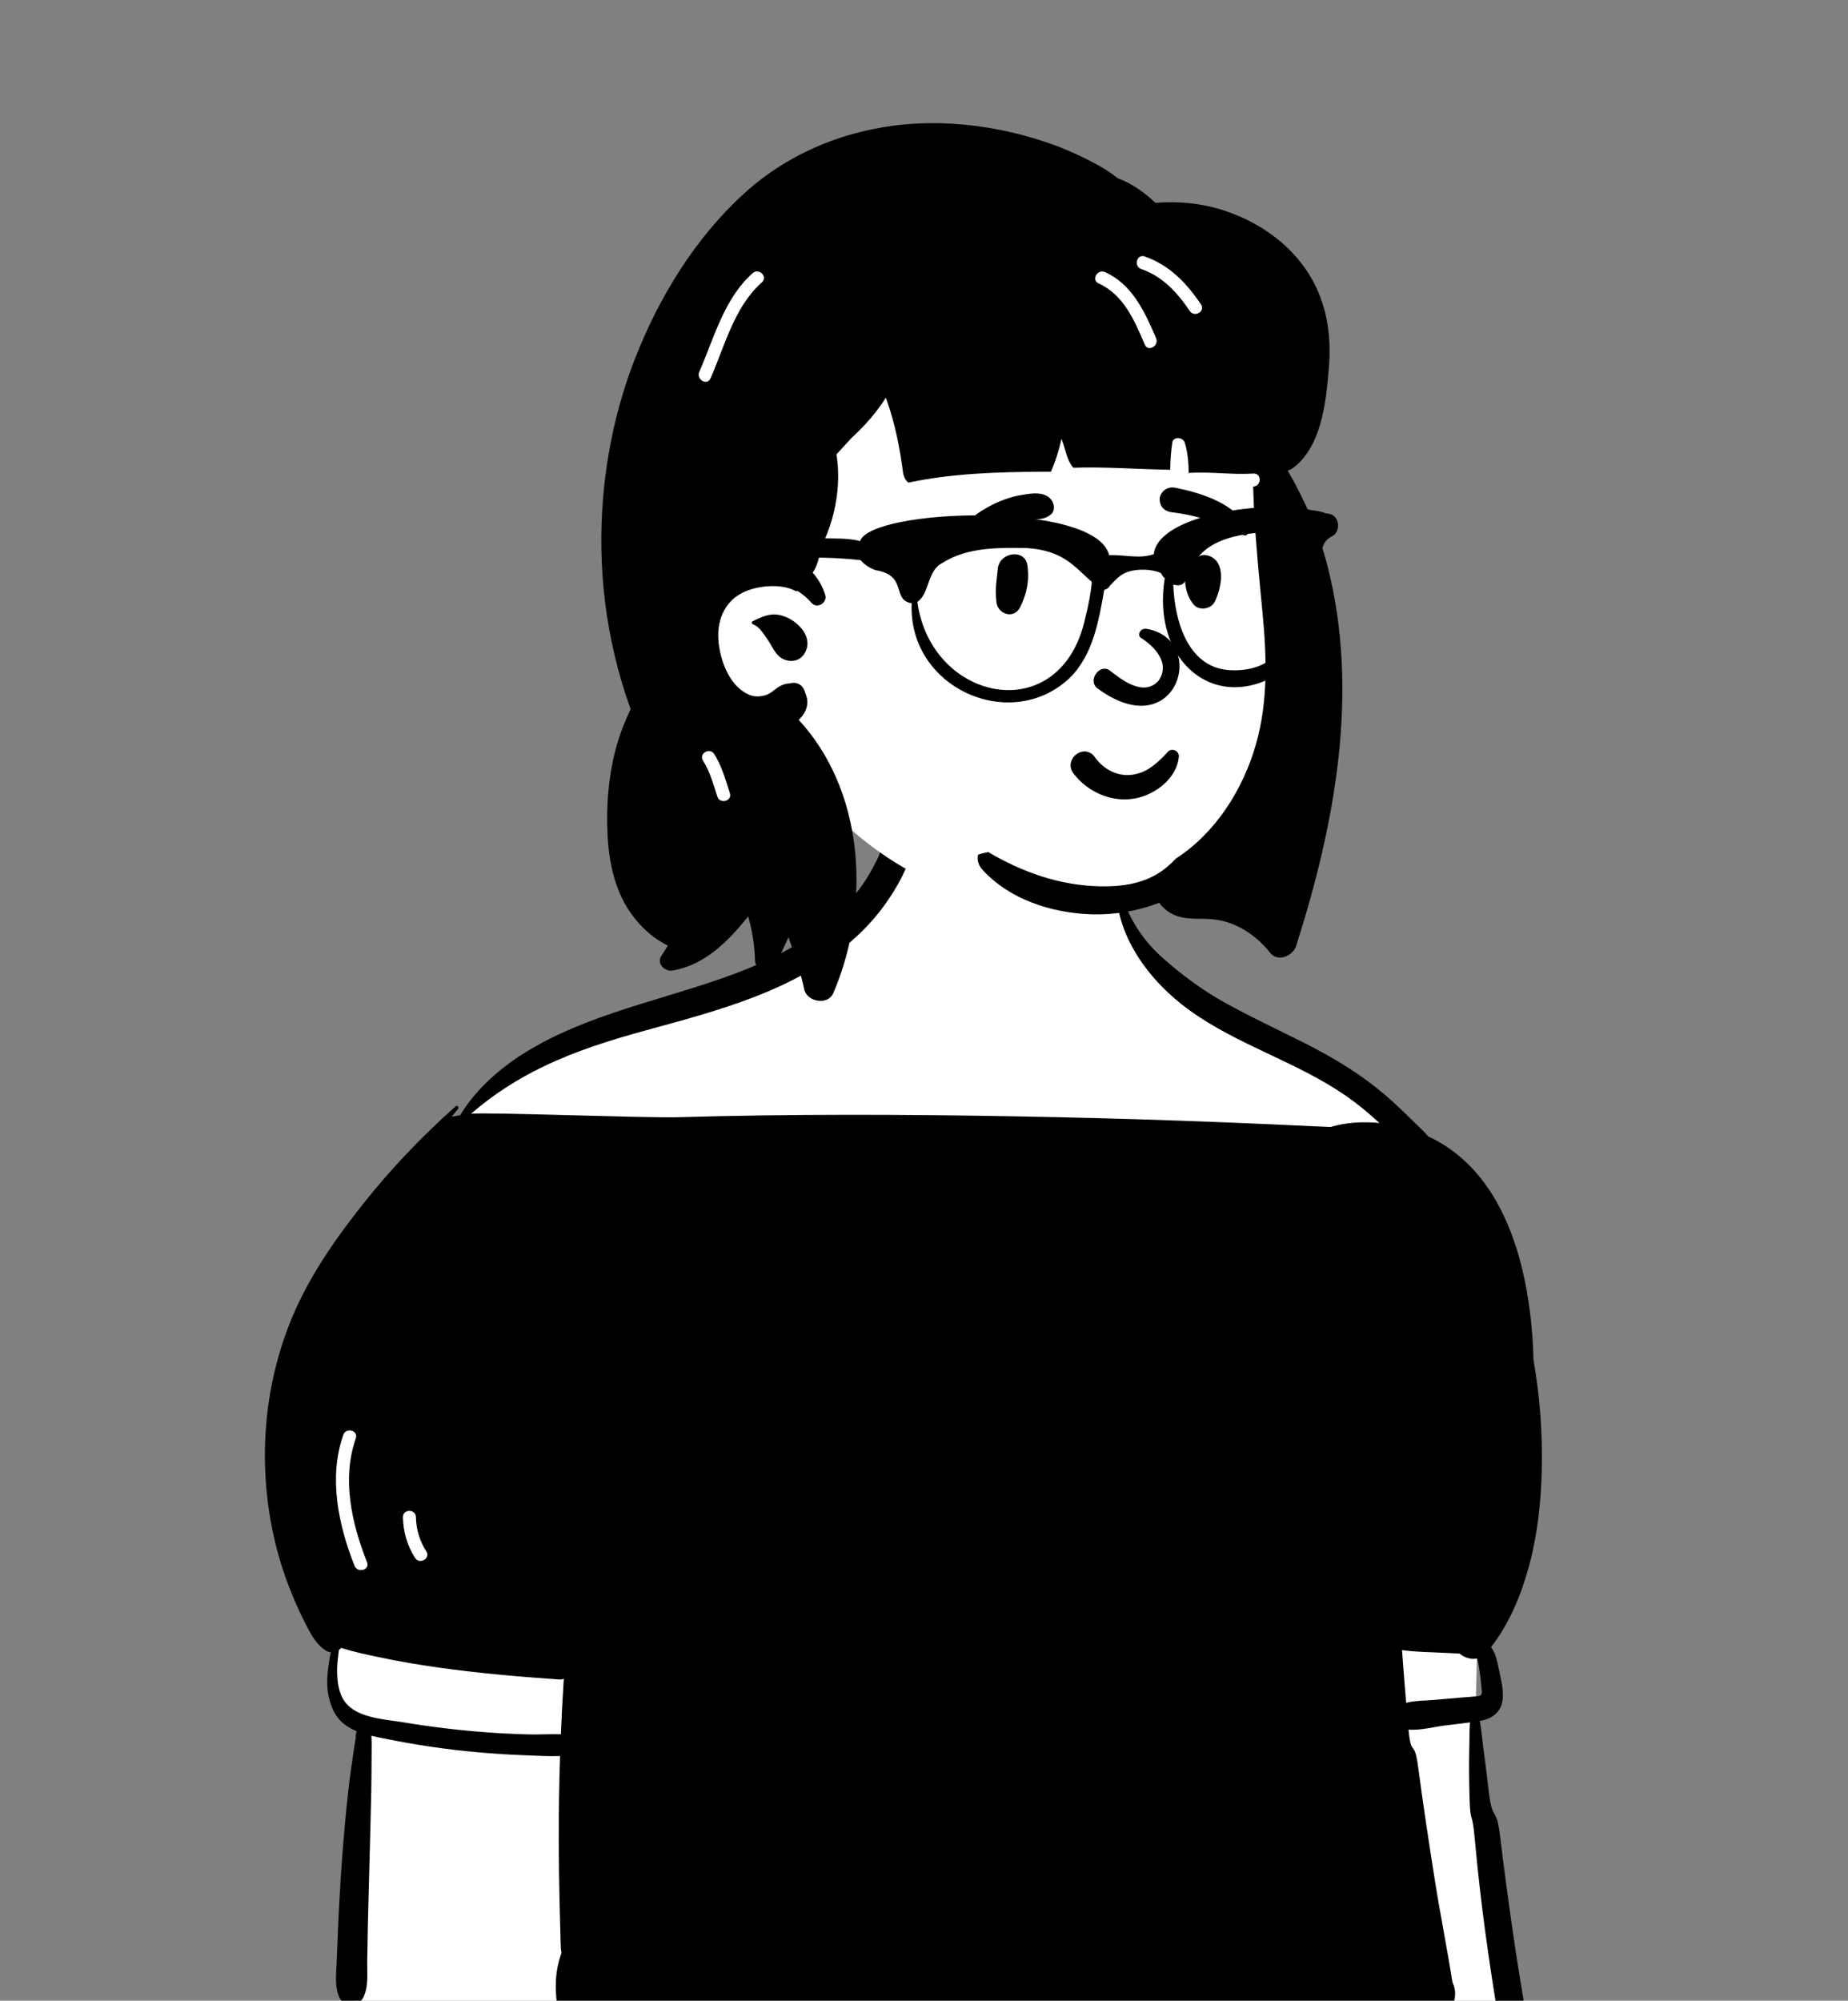 <svg width="231" height="250" viewBox="0 0 231 250" fill="none" xmlns="http://www.w3.org/2000/svg">
<rect x="0" y="0" width="231" height="250" fill="#808080" stroke="none"/>
<g clip-path="url(#clip0_1146_9889)">
<path fill-rule="evenodd" clip-rule="evenodd" d="M185.381 236.997C184.888 232.418 184.584 227.807 184.41 223.205C184.236 218.609 184.463 213.956 184.563 209.357C184.767 200.003 185.098 190.627 184.354 181.287C183.65 172.46 182.035 163.695 179.486 155.214C178.245 151.083 176.937 146.786 174.896 142.97C172.843 139.133 169.591 136.577 166.02 134.234C162.217 131.739 158.445 129.197 154.657 126.679C151.478 124.565 145.756 122.105 143.147 119.279C140.402 116.306 139.886 108.936 138.058 105.414C136.277 101.983 131.238 99.745 127.358 99.745C120.935 99.745 116.068 99.416 110.787 105.36C108.152 108.326 110.249 111.324 107.487 114.17C104.947 116.787 98.454 119.476 95.181 120.995C91.261 122.813 87.242 124.419 83.165 125.849C79.006 127.308 74.742 128.396 70.56 129.773C66.551 131.093 61.317 136.533 58.205 139.412C55.311 142.088 54.593 141.788 52.394 145.04C47.566 152.175 42.733 159.392 38.889 167.118C36.974 170.966 35.12 175.014 34.425 179.288C33.684 183.846 34.419 188.251 35.621 192.664C36.844 197.156 40.729 201.432 41.995 205.912C42.578 207.977 40.576 210.23 41.497 212.175C41.956 213.147 42.536 214.012 43.195 214.859C43.703 215.511 45.684 215.366 45.941 216.165C46.2 216.971 44.766 218.645 44.745 219.479C44.715 220.674 44.667 221.868 44.628 223.062L44.396 230.123C44.244 234.763 44.092 239.403 43.94 244.043C43.89 245.558 43.818 247.038 44.181 248.475C44.05 248.353 43.925 248.221 43.811 248.072C43.478 247.638 42.772 248.006 43.055 248.515C43.527 249.364 44.205 249.961 45.002 250.39C45.928 251.756 186.182 254.807 186.872 250.814C187.259 248.573 186.555 246.175 186.273 243.948C185.979 241.63 185.631 239.321 185.381 236.997Z" fill="white"/>
<path fill-rule="evenodd" clip-rule="evenodd" d="M42.909 179.296C43.252 178.312 44.822 178.738 44.476 179.728C42.7 184.818 43.96 190.356 45.881 195.215C46.266 196.19 44.694 196.609 44.313 195.647C42.294 190.536 41.044 184.641 42.909 179.296ZM54.82 208.369C59.83 209.074 64.843 209.509 69.887 209.86C70.113 209.877 70.308 209.842 70.476 209.769C70.326 212.08 70.204 214.392 70.109 216.705C68.733 216.666 67.33 216.758 65.966 216.721C64.185 216.672 62.405 216.583 60.628 216.447C57.187 216.187 53.752 215.772 50.349 215.199C49.077 214.986 47.462 214.856 46.014 214.433C44.645 214.033 43.426 213.37 42.786 212.122C42.242 211.065 42.142 209.771 42.142 208.603C42.142 207.798 42.28 206.981 42.363 206.17C42.467 206.097 42.56 206.009 42.636 205.912C44.147 206.389 45.715 206.725 47.251 207.05C49.752 207.582 52.289 208.013 54.82 208.369ZM51.995 189.578C52.023 191.132 52.452 192.543 53.288 193.85C53.854 194.735 52.446 195.55 51.885 194.671C50.901 193.131 50.402 191.403 50.37 189.578C50.351 188.53 51.976 188.534 51.995 189.578ZM180.406 206.523C181.084 206.561 181.767 206.585 182.447 206.621C183.047 207.134 183.878 207.397 184.637 207.234C184.663 207.3 184.687 207.373 184.708 207.458C184.842 207.981 184.91 208.541 184.987 209.074C185.064 209.598 185.123 210.127 185.163 210.655C185.184 210.921 185.312 211.523 185.149 211.755C185.003 211.964 184.68 211.945 184.457 211.972C183.855 212.037 183.246 212.068 182.64 212.118C181.497 212.218 180.353 212.317 179.211 212.417C178.092 212.515 176.863 212.484 175.768 212.779C175.581 210.582 175.411 208.385 175.252 206.186C176.948 206.436 178.722 206.43 180.406 206.523ZM38.182 202.88C38.865 204.199 39.495 205.495 40.801 206.288C40.972 206.389 41.163 206.444 41.358 206.458C41.211 207.086 41.12 207.729 41.039 208.322C40.86 209.629 40.821 210.98 41.148 212.269C41.467 213.522 41.995 214.642 43.031 215.445C43.513 215.819 44.039 216.103 44.592 216.329C44.498 216.591 44.443 216.851 44.472 217.138C44.34 217.802 44.252 218.479 44.157 219.127C43.948 220.566 43.738 222.007 43.574 223.454C43.245 226.331 42.987 229.209 42.769 232.097C42.552 234.976 42.396 237.86 42.266 240.746C42.199 242.222 42.14 243.697 42.085 245.174C42.03 246.692 41.784 248.245 42.455 249.653C42.995 250.791 44.821 250.726 45.382 249.653C46.093 248.29 45.884 246.67 45.902 245.174C45.92 243.766 45.944 242.356 45.975 240.947C46.036 238.064 46.125 235.182 46.196 232.298C46.266 229.484 46.351 226.671 46.408 223.856C46.436 222.383 46.438 220.91 46.446 219.436C46.45 218.619 46.485 217.748 46.424 216.896C46.932 217.016 47.444 217.117 47.95 217.221C51.811 218.014 55.714 218.591 59.64 218.948C61.613 219.127 63.591 219.253 65.57 219.325C67.025 219.377 68.532 219.479 70.009 219.424C69.893 222.952 69.84 226.482 69.846 230.012C69.85 232.558 69.885 235.105 69.948 237.651C69.982 238.99 70.011 240.329 70.051 241.669C70.07 242.27 70.07 242.878 70.11 243.477C70.123 243.664 70.149 243.845 70.183 244.024C70.049 244.404 69.938 244.78 69.846 245.132C69.399 246.839 69.399 248.479 69.598 250.218C69.769 251.694 71.01 253.061 72.65 252.543C72.916 252.46 73.182 252.372 73.446 252.283C75.859 252.557 78.287 252.62 80.735 252.667C84.312 252.736 87.891 252.758 91.471 252.777C98.491 252.813 105.514 252.832 112.536 252.852C126.649 252.892 140.761 252.931 154.873 252.972C158.79 252.984 162.706 252.994 166.623 253.007C168.65 253.012 170.674 253.014 172.699 253.092C173.644 253.128 174.59 253.179 175.535 253.193C176.63 253.212 177.599 252.897 178.645 252.61C179.236 252.445 179.47 251.852 179.344 251.35C180.29 251.576 181.438 251.096 181.761 250.029C181.997 249.255 181.909 248.416 181.558 247.698V247.696C180.88 243.41 180.018 239.145 179.342 234.857C178.6 230.16 177.887 225.454 177.26 220.739C176.788 217.178 176.4 219.702 176.065 216.126C177.526 216.239 179.177 215.795 180.624 215.605C181.662 215.472 182.708 215.364 183.748 215.221C183.671 216.27 183.693 217.339 183.665 218.345C183.61 220.343 183.634 222.332 183.685 224.33C183.782 228.185 184 225.941 184.347 229.78C184.699 233.647 185.129 237.501 185.651 241.35C185.919 243.331 186.206 245.31 186.509 247.288C186.649 248.21 186.793 249.131 186.941 250.054C187.118 251.141 187.175 252.171 187.989 252.988C188.609 253.608 189.875 253.555 190.285 252.691C190.805 251.6 190.569 250.665 190.376 249.519C190.22 248.598 190.07 247.678 189.921 246.757C189.604 244.784 189.304 242.809 189.021 240.832C188.477 237.021 187.963 233.204 187.504 229.384C187.041 225.533 186.561 227.782 186.106 223.932C185.877 221.989 185.647 220.05 185.379 218.113C185.243 217.117 185.158 216.057 184.979 215.03C185.036 215.022 185.093 215.012 185.15 215.002C186.385 214.776 187.439 214.079 187.75 212.807C188.046 211.59 187.693 210.19 187.443 208.995C187.23 207.977 187.037 206.678 186.382 205.806C188.69 202.865 190.191 199.165 191.148 195.608C192.191 191.732 192.628 187.686 192.72 183.681C192.827 179.041 192.478 174.428 191.683 169.892C191.664 168.93 191.62 167.969 191.549 167.009C190.85 157.588 187.916 146.437 178.617 142.035C178.58 142.017 178.541 142.001 178.503 141.984C177.773 141.113 176.863 140.328 176.128 139.595C174.826 138.294 173.465 137.05 172.023 135.904C169.166 133.634 166.034 131.822 162.778 130.189C159.485 128.537 156.143 126.987 152.925 125.184C150.122 123.611 147.599 121.717 145.204 119.579C142.512 117.175 140.596 113.934 139.845 110.396C139.806 110.211 139.532 110.262 139.528 110.438C139.331 116.923 143.707 122.654 148.742 126.279C154.764 130.61 162.034 132.661 168.14 136.859C169.658 137.902 171.078 139.079 172.429 140.328C170.359 140.117 168.252 140.251 166.312 140.824C165.548 140.777 164.781 140.763 164.015 140.726C162.264 140.639 160.51 140.558 158.757 140.481C155.184 140.322 151.609 140.178 148.033 140.052C141.019 139.804 134.002 139.617 126.986 139.493C112.886 139.243 98.767 139.194 84.669 139.603C80.846 139.713 60.743 138.951 58.883 139.166C61.619 136.796 64.621 134.862 67.922 133.27C72.052 131.285 76.32 129.96 80.731 128.749C89.813 126.255 99.245 123.851 106.513 117.517C108.319 115.942 109.924 114.131 111.238 112.125C112.494 110.211 113.889 107.76 113.924 105.425C113.948 103.767 111.641 103.163 110.82 104.584C110.31 105.463 110.058 106.429 109.642 107.351C109.227 108.266 108.736 109.148 108.189 109.991C107.115 111.65 105.782 113.129 104.332 114.464C101.24 117.313 97.494 119.4 93.618 120.979C84.818 124.562 75.193 126.074 66.854 130.797C63.206 132.864 59.714 135.715 57.522 139.353C57.168 139.408 56.817 139.473 56.465 139.546C56.727 139.215 56.991 138.883 57.258 138.554C57.432 138.339 57.162 138.054 56.949 138.245C52.803 141.936 48.983 145.921 45.522 150.266C42.211 154.424 39.123 158.781 36.937 163.65C33.008 172.397 32.143 182.401 34.172 191.754C34.725 194.302 35.505 196.797 36.498 199.21C37.01 200.455 37.565 201.683 38.182 202.88Z" fill="black"/>
<path fill-rule="evenodd" clip-rule="evenodd" d="M127.69 20.462C139.225 20.462 153.671 33.625 157.899 39.227C161.454 43.936 160.951 68.197 160.951 82.588C160.951 85.598 159.591 91.295 159.098 94.174C157.288 104.724 149.406 113.572 133.805 113.572C121.102 113.572 111.326 109.547 101.873 99.252C99.716 96.903 89.184 105.311 87.03 102.283C81.403 102.283 76.699 49.694 87.745 33.92C98.792 18.147 116.156 20.462 127.69 20.462Z" fill="white"/>
<path fill-rule="evenodd" clip-rule="evenodd" d="M93.023 24.167C99.688 18.1 108.567 15.182 117.526 15.398C122.165 15.509 126.789 16.393 131.171 17.907C133.363 18.667 135.486 19.659 137.515 20.781C138.246 21.184 138.92 21.657 139.569 22.159L139.731 22.285H139.733C141.474 22.911 143.028 24.035 144.438 25.349C147.264 25.124 150.112 25.378 152.844 26.25C156.647 27.465 160.167 29.69 162.639 32.85C165.519 36.529 166.477 40.992 166.135 45.598L166.072 46.381C165.734 50.45 165.129 55.685 161.79 58.359C161.536 58.562 161.256 58.716 160.966 58.81C163.117 62.496 164.882 66.589 165.939 70.723C169.971 86.511 166.871 102.976 162.022 118.193C161.624 119.447 159.728 120.28 158.764 119.055C157.041 116.864 154.538 115.194 151.723 114.881C149.986 114.688 148.257 115.037 146.616 114.249C145.972 113.938 145.35 113.43 144.903 112.812C142.132 113.862 139.148 114.358 136.188 114.236C131.331 114.037 126.139 112.355 122.797 108.664C122.261 108.072 122.125 107.406 122.249 106.807C122.668 106.657 123.098 106.546 123.541 106.476C127.779 108.975 132.45 110.644 137.47 110.749C140.37 110.81 143.2 110.404 145.552 108.592C146.061 108.2 146.529 107.765 146.961 107.299C151.879 104.134 155.346 98.759 156.994 93.002C158.53 87.633 158.341 82.042 157.813 76.535L157.534 73.629C157.128 69.363 156.751 65.085 156.646 60.801L156.677 60.8C157.716 60.733 157.723 59.106 156.677 59.174C153.972 59.349 151.287 58.905 148.589 59.099C148.567 57.823 148.475 56.553 148.1 55.323C147.886 54.62 146.663 54.481 146.533 55.323C146.36 56.449 146.296 57.568 146.277 58.699C142.241 58.645 138.208 58.306 134.171 58.445C133.426 57.651 133.189 56.242 132.841 55.261C132.79 55.117 132.739 54.975 132.686 54.831C132.38 56.231 131.946 57.601 131.375 58.942L130.385 58.946C124.767 58.972 119.035 59.14 113.549 60.307C113.168 60.014 112.941 59.503 112.88 59.039C112.482 56.02 111.914 53.082 110.908 50.205L110.764 49.799C110.752 49.765 110.739 49.729 110.726 49.692C109.985 50.889 109.1 52.005 108.135 53.045C107.566 53.658 106.969 54.244 106.357 54.813C105.763 55.473 105.148 56.124 104.553 56.786C104.576 56.907 104.596 57.029 104.613 57.154C104.795 58.529 104.814 59.923 104.68 61.303C104.439 63.798 103.735 66.202 102.604 68.426L102.568 68.649C102.396 69.691 102.152 70.768 101.581 71.553C102.294 72.351 102.842 73.305 103.16 74.364C103.444 75.307 102.139 76.125 101.463 75.353C100.925 74.74 100.328 74.232 99.673 73.827C99.631 73.884 99.556 73.911 99.472 73.864C97.646 72.85 94.544 73.157 92.72 74.112C90.451 75.299 89.565 77.736 89.817 80.205C90.059 82.564 91.091 85.322 93.092 86.531C94.01 87.086 94.725 87.133 95.7 86.867C96.012 86.782 96.398 86.522 96.564 86.393L96.728 86.262C97.367 85.757 97.962 85.41 98.717 85.397C99.489 85.156 100.264 85.49 100.559 86.3L100.578 86.352C100.716 86.765 100.968 87.283 100.913 87.913C100.856 88.588 100.547 89.201 100.086 89.695C100.007 89.781 99.921 89.866 99.834 89.945C107.777 98.548 108.797 111.952 104.724 122.698C104.547 123.17 104.358 123.635 104.161 124.097C103.48 125.678 100.86 125.188 100.527 123.621C100.427 123.152 100.318 122.684 100.198 122.221C99.977 121.365 99.725 120.516 99.441 119.681L99.332 119.368C99.091 118.677 98.865 117.98 98.621 117.289L98.597 117.21C98.588 117.178 98.578 117.142 98.567 117.102L98.154 118.002L96.901 120.719C96.314 121.987 94.451 121.298 94.381 120.076L94.38 120.034C94.374 119.809 94.365 119.585 94.351 119.364C94.262 117.703 93.975 116.09 93.52 114.511L93.356 114.715C90.912 117.738 88.043 120.572 84.107 121.27C83.12 121.445 82.002 120.412 82.681 119.414C82.961 119.002 83.231 118.579 83.487 118.15C83.266 118.047 83.057 117.939 82.864 117.829C81.371 116.99 80.127 115.795 79.099 114.44C76.92 111.566 76.14 107.949 75.949 104.409C75.746 100.667 76.075 96.723 77.096 93.114C77.539 91.553 78.138 90.055 78.831 88.602C78.782 88.472 78.736 88.342 78.689 88.212C77.942 86.127 77.328 83.995 76.818 81.839C75.79 77.486 75.238 72.995 75.171 68.522C75.049 60.509 76.43 52.368 79.341 44.895C82.348 37.189 86.87 29.765 93.023 24.167ZM89.279 94.225C88.727 93.356 87.346 94.139 87.858 95.015L87.877 95.046C88.753 96.426 89.163 97.995 89.667 99.533C89.99 100.523 91.56 100.1 91.233 99.1L91.125 98.767C90.624 97.207 90.166 95.621 89.279 94.225ZM94.087 77.626L94.454 77.448C95.611 76.896 96.624 76.52 97.992 77.002C99.822 77.646 101.782 79.697 100.545 81.686C100.09 82.42 99.281 82.713 98.448 82.54C97.044 82.249 96.682 80.984 95.969 79.945L95.847 79.769C95.412 79.141 94.863 78.273 94.14 78.026C93.975 77.969 93.906 77.713 94.087 77.626ZM95.119 35.385L95.237 35.279C96.024 34.584 94.87 33.438 94.088 34.129C90.508 37.293 89.265 42.245 87.408 46.466C86.992 47.415 88.392 48.244 88.812 47.287C90.583 43.259 91.759 38.441 95.119 35.385ZM138.133 34.001C137.198 33.579 136.379 34.941 137.278 35.389L137.312 35.405C140.473 36.833 141.818 40.069 143.106 43.072C143.516 44.032 144.916 43.204 144.509 42.253L144.277 41.714C142.933 38.619 141.366 35.464 138.133 34.001ZM143.087 32.045C142.096 31.702 141.671 33.271 142.654 33.614C145.334 34.547 147.172 36.559 148.722 38.859C149.303 39.721 150.711 38.908 150.124 38.038C148.324 35.368 146.187 33.127 143.087 32.045Z" fill="black"/>
<path fill-rule="evenodd" clip-rule="evenodd" d="M137.646 99.302C136.281 98.745 135.062 97.815 134.171 96.628C133.862 96.215 133.781 95.779 133.846 95.38C133.919 94.932 134.185 94.526 134.546 94.253C134.909 93.98 135.363 93.845 135.801 93.914C136.182 93.973 136.562 94.182 136.862 94.615L136.925 94.702C137.454 95.418 138.144 96.007 138.931 96.385C139.689 96.751 140.536 96.921 141.413 96.822C143.084 96.633 144.236 95.73 145.459 94.502C145.611 94.347 145.763 94.188 145.915 94.025C146.012 93.878 146.145 93.783 146.294 93.734C146.459 93.678 146.645 93.682 146.816 93.741C146.981 93.799 147.128 93.908 147.227 94.053C147.32 94.191 147.374 94.361 147.356 94.557C147.244 95.829 146.579 96.964 145.635 97.855C144.587 98.845 143.196 99.53 141.888 99.77C140.446 100.035 138.977 99.845 137.646 99.302ZM142.568 79.679C144.102 80.612 146.439 82.787 144.789 85.1C142.847 87.139 140.05 84.801 138.672 83.744C137.394 82.924 135.958 85.032 137.144 85.989C147.102 93.365 151.144 79.923 143.344 78.583C142.485 78.435 142.166 79.391 142.568 79.679ZM124.722 71.099C124.891 68.995 128.096 68.517 128.414 70.599C128.7 72.465 128.364 74.179 127.524 75.858C126.721 77.463 124.704 76.714 124.551 75.253C124.347 73.294 124.617 72.408 124.722 71.099ZM149.112 70.167C149.559 69.582 150.204 69.183 150.977 69.408C153.391 70.114 152.679 73.543 151.831 75.212C151.371 76.119 149.882 76.348 149.209 75.55C148.112 74.249 147.586 71.65 148.981 70.368C149.019 70.302 149.061 70.235 149.112 70.167ZM127.49 61.89L127.871 61.823C129.051 61.619 130.518 61.423 131.352 62.372C131.795 62.875 131.947 63.81 131.352 64.292C130.306 65.139 129.149 64.811 127.895 64.883C126.861 64.942 125.868 65.113 124.872 65.398C122.688 66.022 120.908 67.162 119.043 68.414C118.798 68.579 118.548 68.265 118.665 68.036C119.742 65.926 121.828 64.193 123.919 63.136C125.034 62.572 126.255 62.105 127.49 61.89ZM146.911 60.945L147.203 61.005C150.38 61.669 154.507 62.996 156.011 66.117C156.068 66.558 156.008 66.653 155.959 66.715L155.942 66.735C155.902 66.788 155.869 66.861 155.678 66.921C155.625 66.908 155.571 66.895 155.517 66.881C154.828 66.7 154.282 66.451 153.754 66.193L153.181 65.91C152.517 65.585 151.847 65.27 151.136 65.039C149.62 64.544 148.061 64.195 146.478 64.01C146.135 63.969 145.804 63.853 145.544 63.655C145.296 63.466 145.107 63.205 145.021 62.858C144.909 62.41 144.941 62.07 145.182 61.665C145.363 61.36 145.622 61.15 145.92 61.029C146.223 60.905 146.568 60.876 146.911 60.945Z" fill="black"/>
<path fill-rule="evenodd" clip-rule="evenodd" d="M159.697 81.498C158.329 83.336 155.793 83.922 153.455 83.72C148.41 83.234 146.823 77.503 146.657 73.048C150.04 74 146.371 67.259 157.934 66.517C162.01 66.177 160.886 68.64 162.687 70.439C162.65 74.216 162.022 78.319 159.697 81.498ZM135.671 77.159C132.693 91.111 116.385 87.792 114.672 75.216C116.254 74.099 115.837 71.341 117.803 70.341C120.917 68.351 124.811 68.436 128.348 68.483C132.868 68.793 134.157 70.667 136.479 72.711C136.367 74.076 136.045 75.694 135.671 77.159ZM166.157 64.207C165.99 64.179 165.822 64.153 165.655 64.128C165.524 64.054 165.371 63.997 165.193 63.962C164.785 63.859 164.381 63.789 163.977 63.752C158.181 62.447 144.772 64.3 144.219 69.248C142.373 69.864 140.776 69.312 138.637 69.367C137.008 62.558 108.856 63.519 107.502 67.624C107.497 67.623 107.492 67.621 107.487 67.62C106.186 67.217 104.268 67.314 102.779 67.25C99.6 67.184 96.417 67.467 93.306 68.138C87.481 69.064 79.531 70.148 83.582 77.425C83.583 77.426 83.584 77.428 83.585 77.429L83.585 77.428C84.283 78.144 85.468 77.568 85.512 76.599C84.15 73.151 87.227 72.737 89.594 71.747C95.483 69.63 101.48 69.336 107.571 69.991C108.029 70.531 108.725 71.002 109.46 71.248C113.533 71.924 111.386 74.947 113.961 75.386C113.488 85.921 126.274 91.672 133.682 84.747C136.64 81.854 137.345 77.568 138.031 73.705C138.393 73.623 138.624 73.425 138.759 73.162C139.631 72.291 140.179 71.487 141.903 71.248C143.628 71.009 144.955 71.489 145.135 71.636C145.18 71.727 145.229 71.818 145.285 71.91C145.364 72.046 145.471 72.155 145.593 72.24C143.89 82.731 152.031 89.366 160.25 83.925C163.822 80.564 164.576 75.419 164.725 70.827C165.209 70.535 165.516 69.968 165.348 69.256C165.117 68.275 165.659 67.425 166.522 66.998C167.642 66.444 167.444 64.42 166.157 64.207Z" fill="black"/>
</g>
<defs>
<clipPath id="clip0_1146_9889">
<rect width="230.4" height="249.6" fill="white" transform="scale(1.002)"/>
</clipPath>
</defs>
</svg>
